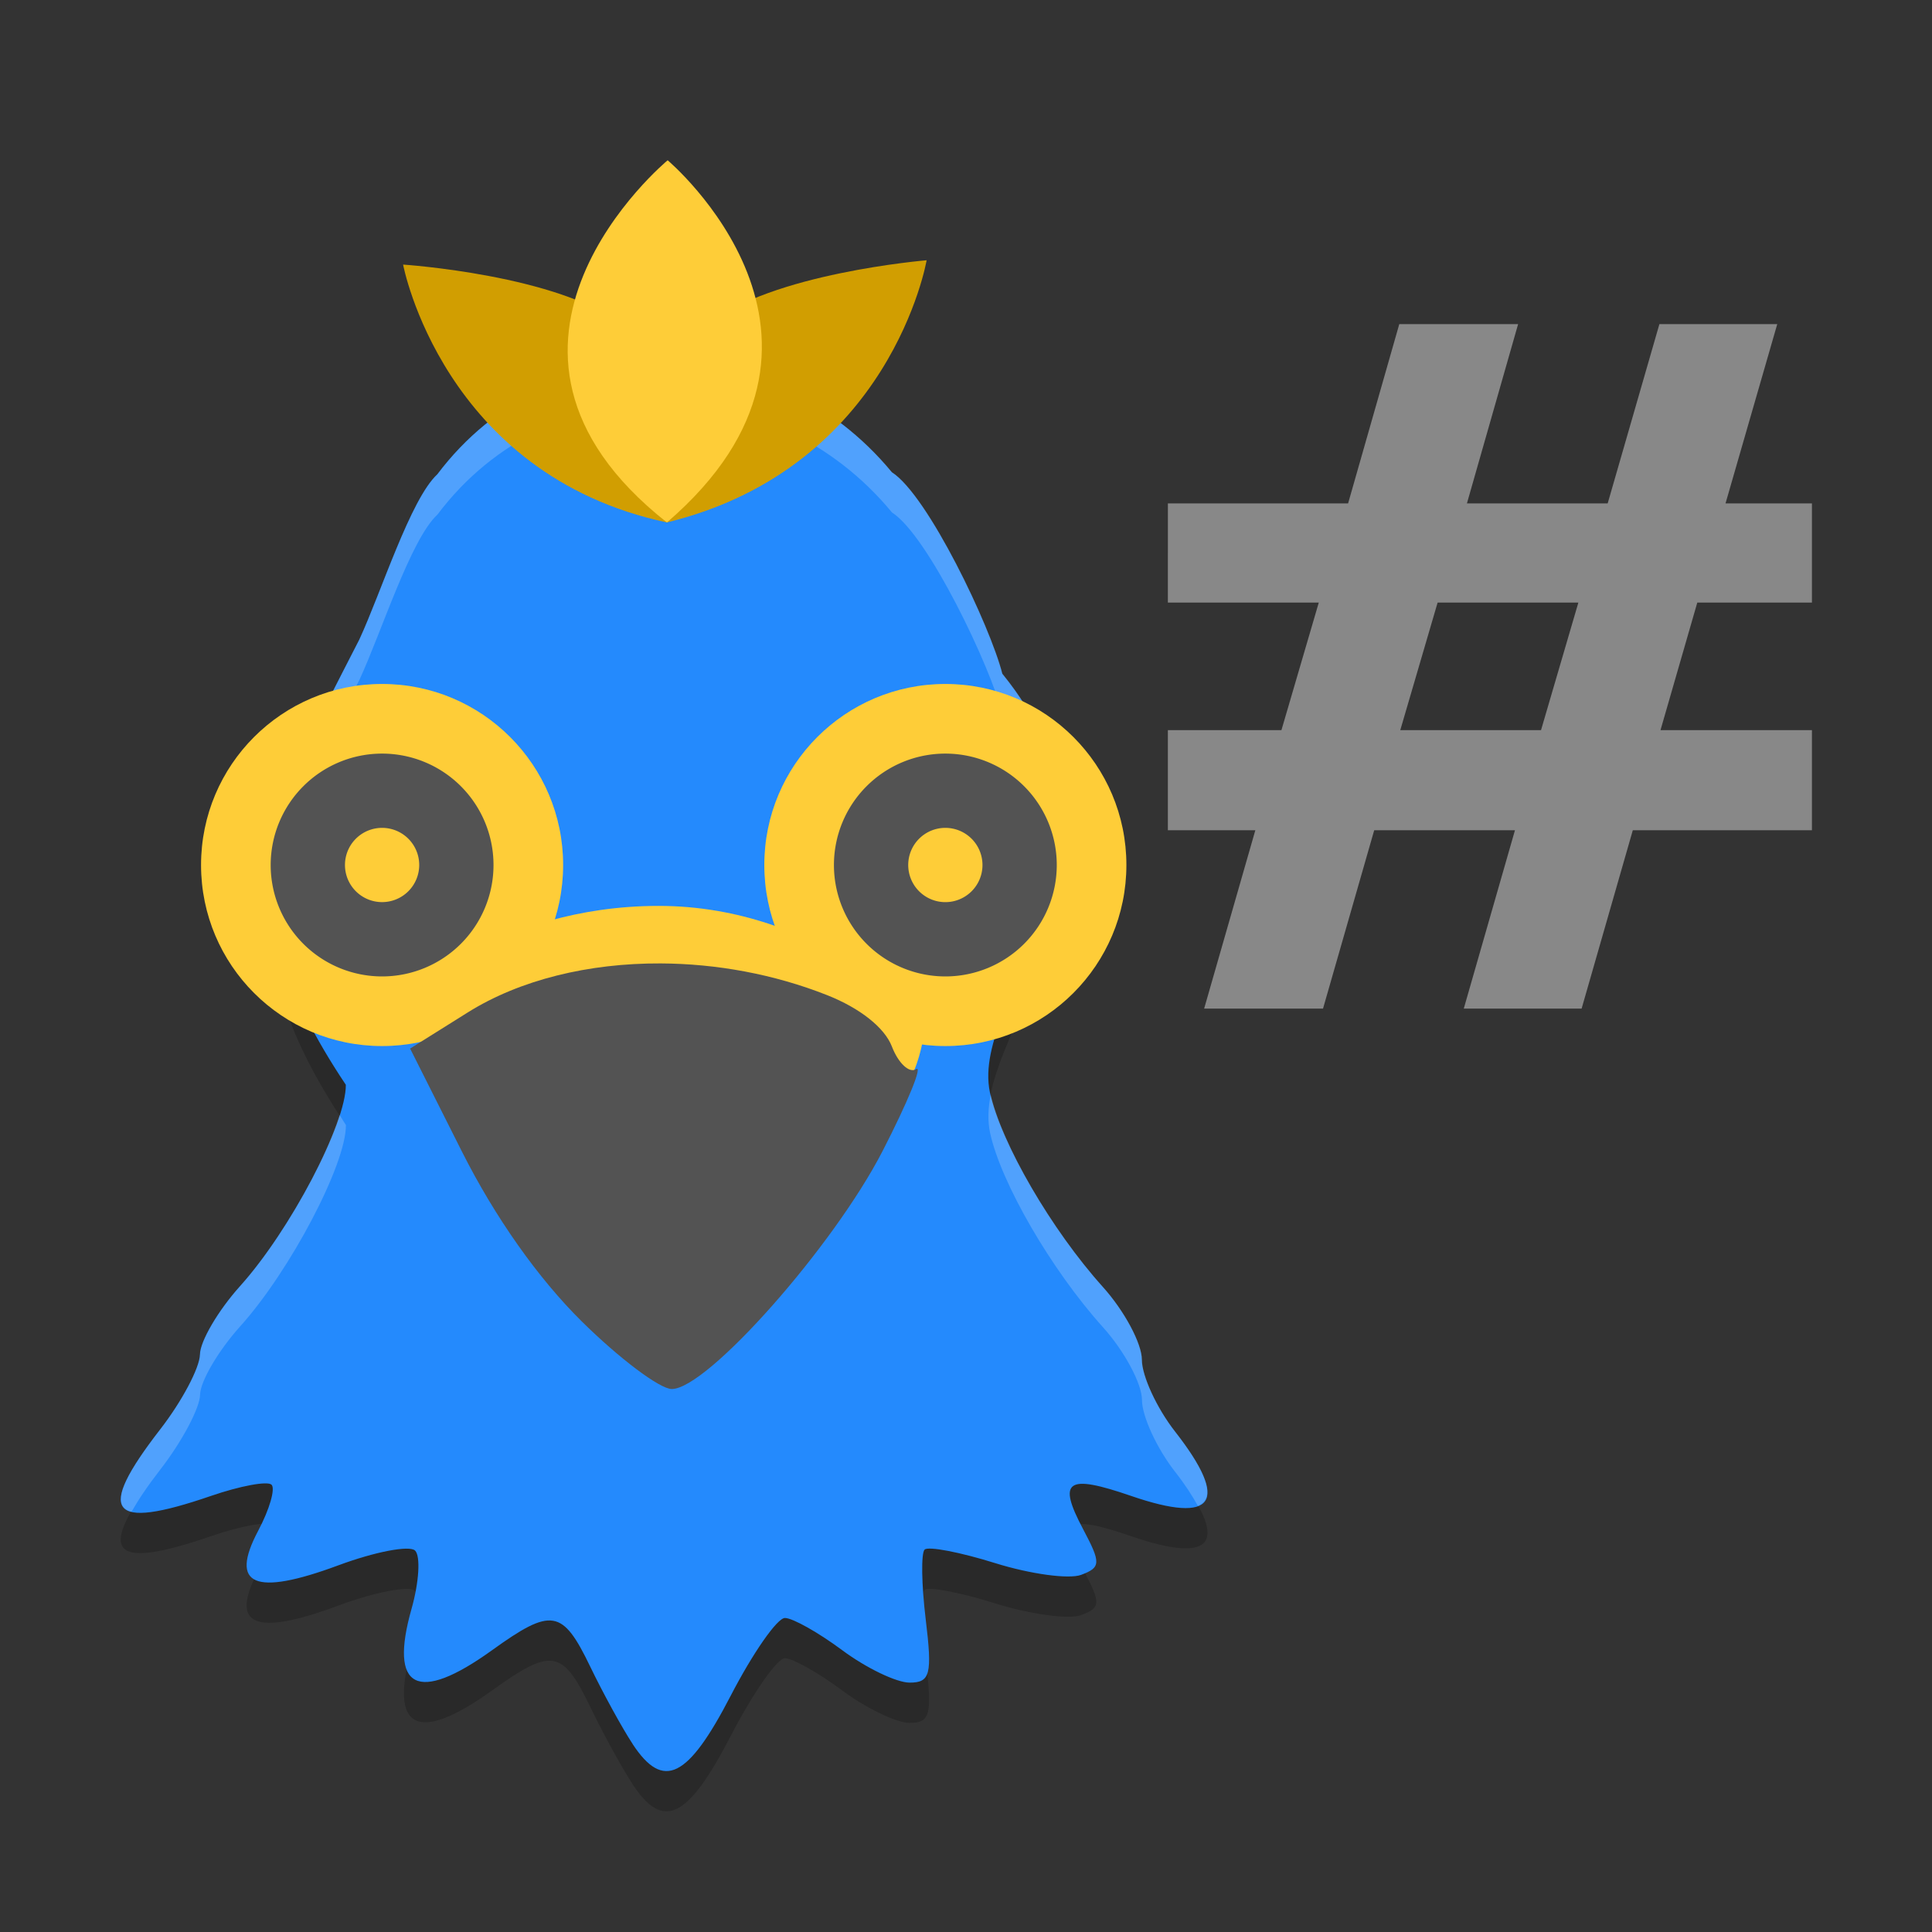 <?xml version="1.0" encoding="UTF-8" standalone="no"?>
<svg
   xmlns:dc="http://purl.org/dc/elements/1.1/"
   xmlns:cc="http://creativecommons.org/ns#"
   xmlns:rdf="http://www.w3.org/1999/02/22-rdf-syntax-ns#"
   xmlns:svg="http://www.w3.org/2000/svg"
   xmlns="http://www.w3.org/2000/svg"
   xmlns:sodipodi="http://sodipodi.sourceforge.net/DTD/sodipodi-0.dtd"
   xmlns:inkscape="http://www.inkscape.org/namespaces/inkscape"
   height="48"
   width="48"
   version="1.1"
   viewBox="0 0 48 48"
   id="svg34"
   sodipodi:docname="haroopad.svg"
   inkscape:version="0.92.1 r15371">
  <rect x="0" y="0" width="48" height="48" fill="#333333" stroke="none"/>
  <defs
     id="defs38" />
  <sodipodi:namedview
     pagecolor="#ffffff"
     bordercolor="#666666"
     borderopacity="1"
     objecttolerance="10"
     gridtolerance="10"
     guidetolerance="10"
     inkscape:pageopacity="0"
     inkscape:pageshadow="2"
     inkscape:window-width="1316"
     inkscape:window-height="712"
     id="namedview36"
     showgrid="false"
     inkscape:zoom="10.854167"
     inkscape:cx="24"
     inkscape:cy="24"
     inkscape:window-x="50"
     inkscape:window-y="30"
     inkscape:window-maximized="1"
     inkscape:current-layer="svg34" />
  <g
     id="g4533"
     transform="translate(-7)">
    <path
       id="path2"
       style="opacity:0.2"
       d="m 22.718,44.329 c -0.262,-0.398 -0.737,-1.265 -1.057,-1.928 -0.685,-1.422 -0.956,-1.467 -2.436,-0.402 -1.855,1.335 -2.566,0.969 -2,-1.03 0.187,-0.66 0.226,-1.311 0.087,-1.446 -0.139,-0.135 -0.998,0.03 -1.908,0.368 -2.084,0.773 -2.711,0.501 -1.989,-0.861 0.282,-0.531 0.43,-1.046 0.331,-1.143 -0.1,-0.097 -0.78,0.029 -1.511,0.281 -2.523,0.868 -2.864,0.419 -1.256,-1.654 0.539,-0.694 0.983,-1.533 0.988,-1.863 0.005,-0.33 0.454,-1.095 0.998,-1.699 1.243,-1.381 2.638,-4.036 2.627,-5.001 -3.179,-4.755 -1.747,-6.981 0.333,-11.059 0.544,-1.171 1.272,-3.493 1.939,-4.108 2.828,-3.757 8.325,-3.649 11.293,-0.051 0.897,0.573 2.447,3.832 2.744,5.006 3.666,4.513 -0.808,7.983 -0.308,10.396 0.266,1.246 1.523,3.413 2.808,4.841 0.532,0.591 0.967,1.403 0.967,1.805 0,0.402 0.371,1.205 0.824,1.784 1.372,1.754 0.99,2.316 -1.088,1.601 -1.602,-0.551 -1.838,-0.388 -1.193,0.828 0.446,0.841 0.441,0.949 -0.052,1.133 -0.3,0.112 -1.26,-0.019 -2.134,-0.292 -0.874,-0.273 -1.663,-0.424 -1.753,-0.336 -0.09,0.088 -0.078,0.867 0.027,1.732 0.166,1.368 0.114,1.573 -0.4,1.573 -0.325,0 -1.077,-0.362 -1.671,-0.803 -0.594,-0.442 -1.236,-0.803 -1.427,-0.803 -0.191,0 -0.796,0.868 -1.345,1.928 -1.066,2.06 -1.676,2.362 -2.438,1.205 z"
       inkscape:connector-curvature="0" />
    <path
       id="path4"
       style="fill:#248afd"
       d="m 22.718,43.329 c -0.262,-0.398 -0.737,-1.265 -1.057,-1.928 -0.685,-1.422 -0.956,-1.467 -2.436,-0.402 -1.855,1.335 -2.566,0.969 -2,-1.03 0.187,-0.66 0.226,-1.311 0.087,-1.446 -0.139,-0.135 -0.998,0.03 -1.908,0.368 -2.084,0.773 -2.711,0.501 -1.989,-0.861 0.282,-0.531 0.43,-1.046 0.331,-1.143 -0.1,-0.097 -0.78,0.029 -1.511,0.281 -2.523,0.868 -2.864,0.419 -1.256,-1.654 0.539,-0.694 0.983,-1.533 0.988,-1.863 0.005,-0.33 0.454,-1.095 0.998,-1.699 1.243,-1.381 2.638,-4.036 2.627,-5.001 -3.179,-4.755 -1.747,-6.981 0.333,-11.059 0.544,-1.171 1.272,-3.493 1.939,-4.108 2.828,-3.757 8.325,-3.649 11.293,-0.051 0.897,0.573 2.447,3.832 2.744,5.006 3.666,4.513 -0.808,7.983 -0.308,10.396 0.266,1.246 1.523,3.413 2.808,4.841 0.532,0.591 0.967,1.403 0.967,1.805 0,0.402 0.371,1.205 0.824,1.784 1.372,1.754 0.99,2.316 -1.088,1.601 -1.602,-0.551 -1.838,-0.388 -1.193,0.828 0.446,0.841 0.441,0.949 -0.052,1.133 -0.3,0.112 -1.26,-0.019 -2.134,-0.292 -0.874,-0.273 -1.663,-0.424 -1.753,-0.336 -0.09,0.088 -0.078,0.867 0.027,1.732 0.166,1.368 0.114,1.573 -0.4,1.573 -0.325,0 -1.077,-0.362 -1.671,-0.803 -0.594,-0.442 -1.236,-0.803 -1.427,-0.803 -0.191,0 -0.796,0.868 -1.345,1.928 -1.066,2.06 -1.676,2.362 -2.438,1.205 z"
       inkscape:connector-curvature="0" />
    <path
       id="path6"
       d="m 23.462,9 c -2.099,-0.007 -4.18,0.907 -5.594,2.785 -0.668,0.614 -1.395,2.936 -1.939,4.107 -1.312,2.572 -2.364,4.408 -2.166,6.605 0.141,-1.784 1.057,-3.432 2.166,-5.605 0.544,-1.171 1.272,-3.493 1.939,-4.107 2.828,-3.757 8.325,-3.651 11.293,-0.053 0.897,0.573 2.447,3.831 2.744,5.006 0.913,1.125 1.32,2.185 1.426,3.18 0.105,-1.277 -0.198,-2.669 -1.426,-4.18 -0.297,-1.174 -1.847,-4.432 -2.744,-5.006 C 27.677,9.934 25.56,9.007 23.462,9 Z M 31.614,27.197 c -0.065,0.329 -0.079,0.641 -0.018,0.938 0.266,1.246 1.523,3.414 2.809,4.842 0.532,0.591 0.967,1.403 0.967,1.805 0,0.402 0.369,1.204 0.822,1.783 0.257,0.329 0.432,0.603 0.566,0.848 0.441,-0.17 0.263,-0.787 -0.566,-1.848 -0.453,-0.579 -0.822,-1.381 -0.822,-1.783 0,-0.402 -0.435,-1.214 -0.967,-1.805 -1.265,-1.406 -2.5,-3.525 -2.791,-4.779 z m -16.176,0.506 c -0.386,1.217 -1.469,3.137 -2.469,4.248 -0.544,0.604 -0.993,1.369 -0.998,1.699 -0.005,0.33 -0.452,1.169 -0.99,1.863 -0.979,1.262 -1.231,1.919 -0.713,2.047 0.164,-0.29 0.387,-0.626 0.713,-1.047 0.539,-0.694 0.985,-1.533 0.99,-1.863 0.005,-0.33 0.454,-1.095 0.998,-1.699 1.243,-1.381 2.636,-4.035 2.625,-5 -0.057,-0.085 -0.102,-0.164 -0.156,-0.248 z"
       style="opacity:0.2;fill:#ffffff"
       inkscape:connector-curvature="0" />
    <g
       id="g14"
       transform="matrix(0.919,0,0,0.869,-14.708,-85.857)">
      <path
         id="path8"
         style="fill:#d19e01;stroke-width:0.265px"
         d="m 34.519,106.365 c 0,0 1.067,6.004 7.132,7.371 0,0 0.507,-4.185 -1.192,-5.63 -1.699,-1.445 -5.941,-1.742 -5.941,-1.742 z"
         inkscape:connector-curvature="0" />
      <path
         id="path10"
         style="fill:#d19e01;stroke-width:0.265px"
         d="m 48.672,106.241 c 0,0 -0.954,5.927 -7.02,7.495 0,0 -0.562,-4.176 1.111,-5.65 1.673,-1.474 5.909,-1.845 5.909,-1.845 z"
         inkscape:connector-curvature="0" />
      <path
         id="path12"
         style="fill:#fecd38;stroke-width:0.272px"
         d="m 41.671,103.382 c 0,0 -6.068,5.314 -0.02,10.355 5.764,-5.244 0.02,-10.355 0.02,-10.355 z"
         inkscape:connector-curvature="0" />
    </g>
    <g
       id="g20"
       transform="matrix(0.692,0,0,0.692,1.615,1.769)">
      <circle
         id="circle16"
         style="fill:#fecd38;stroke-width:2.145;stroke-linecap:round;stroke-linejoin:bevel"
         cx="21.5"
         cy="28.5"
         r="6.5" />
      <path
         id="path18"
         style="fill:#535353;stroke-width:1.034;stroke-linecap:round;stroke-linejoin:bevel"
         d="M 21.5,24.5 A 4,4 0 0 0 17.5,28.5 4,4 0 0 0 21.5,32.5 4,4 0 0 0 25.5,28.5 4,4 0 0 0 21.5,24.5 Z m 0,2.666 a 1.333,1.333 0 0 1 1.333,1.333 1.333,1.333 0 0 1 -1.333,1.333 1.333,1.333 0 0 1 -1.333,-1.333 1.333,1.333 0 0 1 1.333,-1.333 z"
         inkscape:connector-curvature="0" />
    </g>
    <g
       id="g26"
       transform="matrix(0.692,0,0,0.692,1.769,1.769)">
      <circle
         id="circle22"
         style="fill:#fecd38;stroke-width:2.145;stroke-linecap:round;stroke-linejoin:bevel"
         cx="41.5"
         cy="28.5"
         r="6.5" />
      <path
         id="path24"
         style="fill:#535353;stroke-width:1.034;stroke-linecap:round;stroke-linejoin:bevel"
         d="m 41.5,24.5 a 4,4 0 0 0 -4,4 4,4 0 0 0 4,4 4,4 0 0 0 4,-4 A 4,4 0 0 0 41.5,24.5 Z m 0,2.666 A 1.333,1.333 0 0 1 42.833,28.5 1.333,1.333 0 0 1 41.5,29.833 1.333,1.333 0 0 1 40.167,28.5 1.333,1.333 0 0 1 41.5,27.166 Z"
         inkscape:connector-curvature="0" />
    </g>
    <g
       id="g32"
       transform="matrix(0.981,0,0,0.987,-0.049,0.248)">
      <path
         id="path28"
         style="fill:#fecd38;stroke-width:0.714px"
         d="m 17.375,24.921 c 0,0 2.369,-2.369 6.493,-2.369 4.124,0 6.756,2.896 6.756,2.896 0,0 -0.088,1.667 -1.053,2.194 -0.965,0.526 -3.597,-2.457 -6.054,-2.457 -2.457,0 -5.001,2.106 -5.001,2.106 z"
         inkscape:connector-curvature="0" />
      <path
         id="path30"
         style="fill:#535353"
         d="m 23.916,24 c -1.817,-0.008 -3.56,0.409 -4.886,1.235 l -1.458,0.908 1.307,2.583 c 0.838,1.656 1.929,3.194 3.04,4.285 0.953,0.936 1.979,1.702 2.28,1.702 0.9,0 4.096,-3.587 5.342,-5.996 0.639,-1.236 1.02,-2.161 0.845,-2.055 C 30.212,26.769 29.936,26.511 29.773,26.091 29.59,25.617 28.965,25.125 28.132,24.798 26.788,24.27 25.329,24.006 23.916,24 Z"
         inkscape:connector-curvature="0" />
    </g>
  </g>
  <g
     aria-label="#"
     transform="matrix(1.224,0,0,1.069,-38.811,-111.118)"
     style="font-style:normal;font-variant:normal;font-weight:bold;font-stretch:normal;font-size:22.165px;line-height:1.25;font-family:'DejaVu Serif';-inkscape-font-specification:'DejaVu Serif, Bold';font-variant-ligatures:normal;font-variant-caps:normal;font-variant-numeric:normal;font-feature-settings:normal;text-align:start;letter-spacing:0px;word-spacing:0px;writing-mode:lr-tb;text-anchor:start;fill:#888888;fill-opacity:1;stroke:none;stroke-width:0.26;stroke-miterlimit:4;stroke-dasharray:none;stroke-opacity:1"
     id="text4640">
    <path
       d="m 63.746,117.95 h -2.857 l -0.758,2.965 h 2.857 z m -1.223,-6.472 -1.039,4.167 h 2.857 l 1.05,-4.167 h 2.392 l -1.05,4.167 h 1.754 v 2.305 h -2.327 l -0.747,2.965 h 3.074 l -2.04e-4,2.327 h -3.636 l -1.039,4.145 h -2.392 l 1.039,-4.145 h -2.857 l -1.039,4.145 h -2.413 l 1.039,-4.145 h -1.775 v -2.327 h 2.305 l 0.758,-2.965 h -3.063 l 1.08e-4,-2.305 h 3.658 l 1.039,-4.167 z"
       style="font-style:normal;font-variant:normal;font-weight:bold;font-stretch:normal;font-size:22.165px;font-family:'DejaVu Serif';-inkscape-font-specification:'DejaVu Serif, Bold';font-variant-ligatures:normal;font-variant-caps:normal;font-variant-numeric:normal;font-feature-settings:normal;text-align:start;writing-mode:lr-tb;text-anchor:start;fill:#888888;fill-opacity:1;stroke:none;stroke-width:0.26;stroke-miterlimit:4;stroke-dasharray:none;stroke-opacity:1"
       id="path4642"
       inkscape:connector-curvature="0"
       sodipodi:nodetypes="cccccccccccccccccccccccccccccccccc" />
  </g>
</svg>
